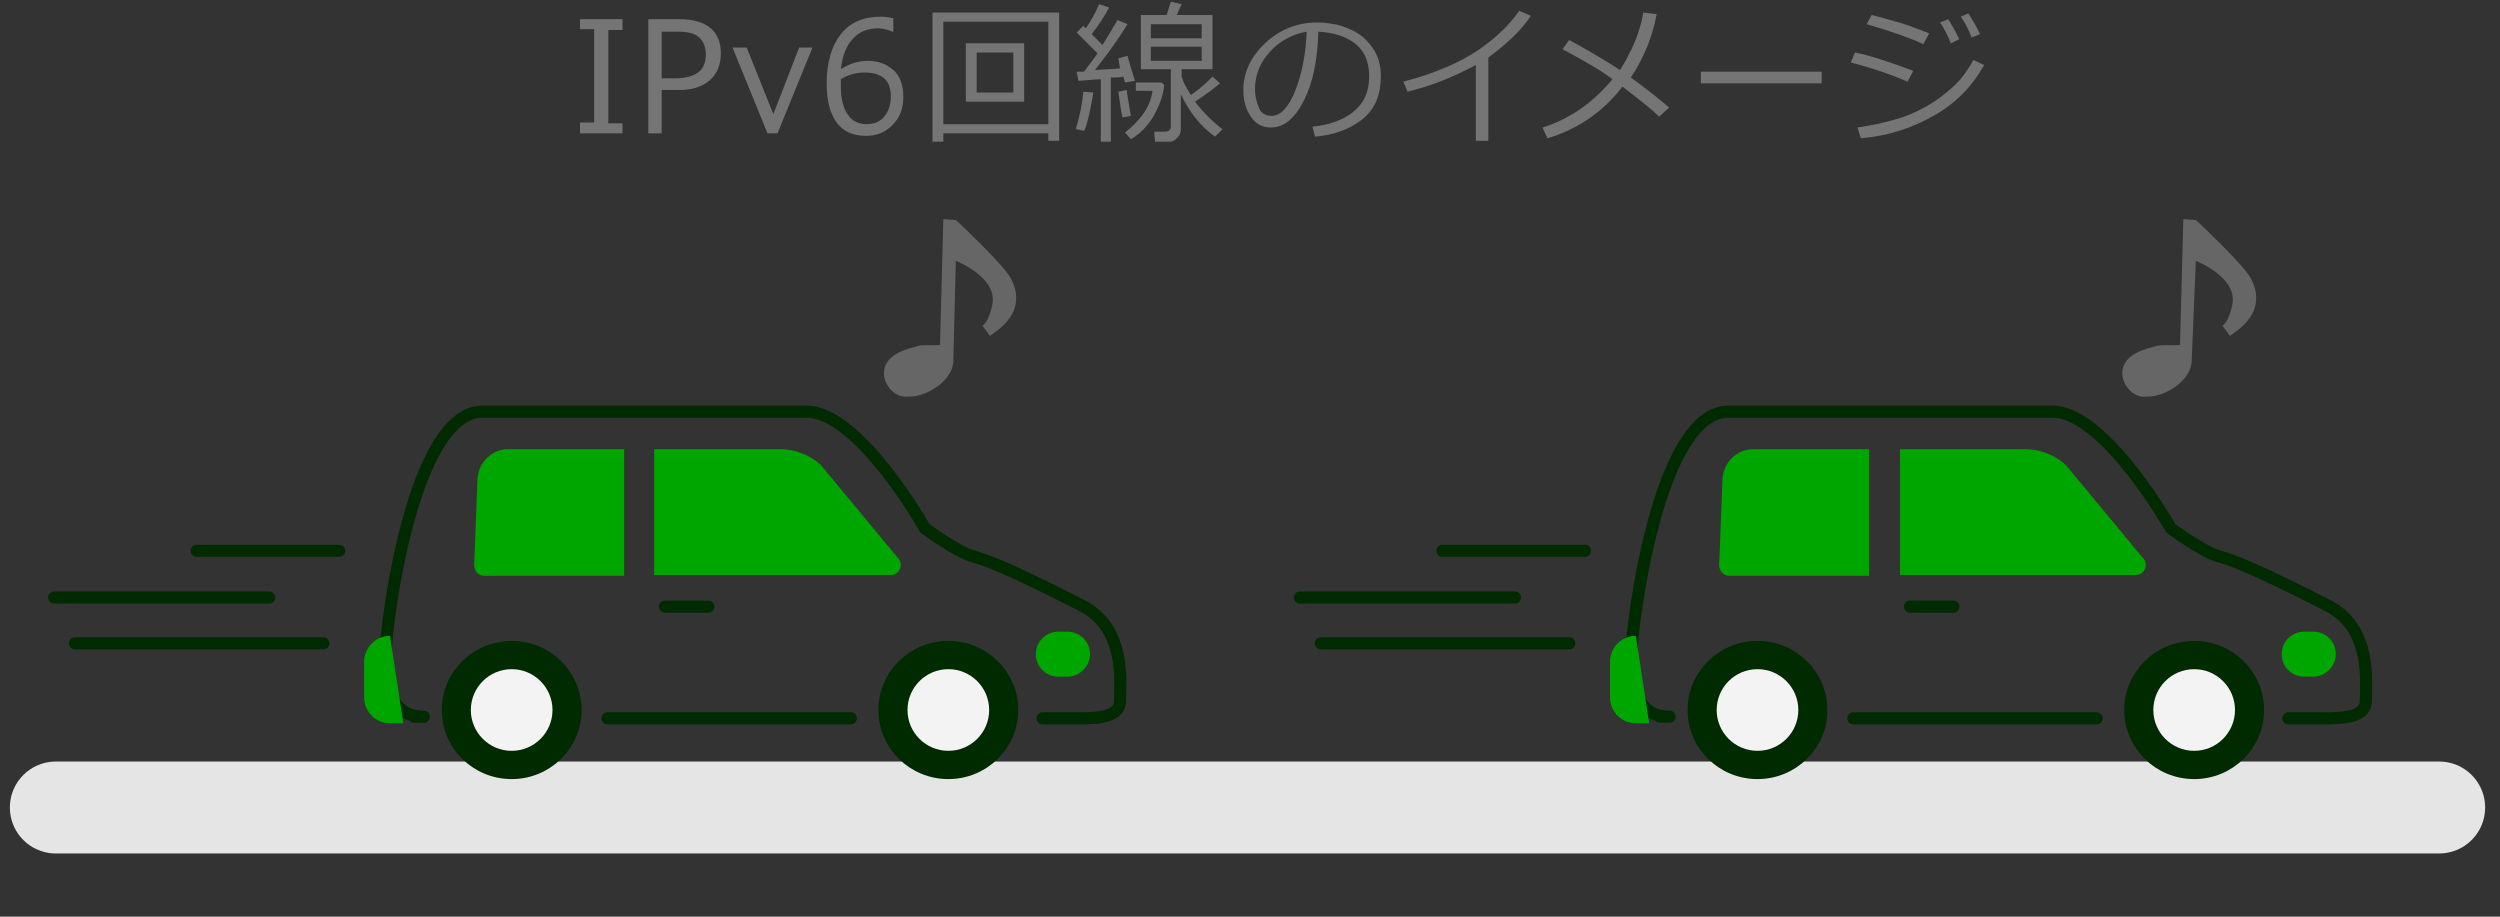 <?xml version="1.0" encoding="utf-8"?>
<!-- Generator: Adobe Illustrator 26.0.1, SVG Export Plug-In . SVG Version: 6.00 Build 0)  -->
<svg version="1.1" id="レイヤー_1" xmlns="http://www.w3.org/2000/svg" xmlns:xlink="http://www.w3.org/1999/xlink" x="0px"
	 y="0px" width="300px" height="110px" viewBox="0 0 300 110" style="enable-background:new 0 0 300 110;" xml:space="preserve">
<rect x="0" y="0" width="300" height="110" fill="#333333" stroke="none"/>
<style type="text/css">
	.st0{fill:#757575;}
	.st1{fill:none;}
	.st2{fill:none;stroke:#E5E5E5;stroke-width:11.033;stroke-linecap:round;stroke-linejoin:round;stroke-miterlimit:10;}
	.st3{fill:#666666;}
	.st4{fill:none;stroke:#002A00;stroke-width:1.453;stroke-linecap:round;stroke-linejoin:round;stroke-miterlimit:10;}
	.st5{fill:#002A00;stroke:#002A00;stroke-width:1.381;stroke-linecap:round;stroke-linejoin:round;stroke-miterlimit:10;}
	.st6{fill:#F3F3F3;}
	.st7{fill:#00A600;}
</style>
<g>
	<g>
		<g>
			<path class="st0" d="M74.7,16h-5.1v-1.3h1.7V3.5h-1.7V2.3h5.1v1.3H73v11.2h1.7V16z"/>
			<path class="st0" d="M79.4,10.8V16h-1.6V2.3h3.7c1.7,0,3,0.4,3.8,1.1c0.8,0.7,1.2,1.7,1.2,3c0,1.3-0.4,2.4-1.3,3.2
				c-0.9,0.8-2.1,1.2-3.7,1.2H79.4z M79.4,3.7v5.7h1.6c1.3,0,2.3-0.3,2.9-0.8c0.6-0.5,0.8-1.3,0.8-2.1s-0.3-1.6-0.8-2
				c-0.5-0.5-1.4-0.7-2.6-0.7H79.4z"/>
			<path class="st0" d="M97.5,5.7L93.3,16h-1.2L87.9,5.7h1.7l3.2,8l3.1-8H97.5z"/>
			<path class="st0" d="M107.2,2.2v1.6h-0.1c-0.5-0.2-1.1-0.4-1.7-0.4c-1.3,0-2.3,0.4-3.1,1.3s-1.2,2-1.4,3.6c1.1-0.7,2.2-1,3.2-1
				c1.3,0,2.3,0.4,3.1,1.1s1.2,1.8,1.2,3.2c0,1.4-0.4,2.5-1.3,3.4c-0.9,0.9-1.9,1.3-3.2,1.3c-1.5,0-2.7-0.5-3.5-1.6
				c-0.8-1.1-1.2-2.6-1.2-4.7c0-2.5,0.6-4.5,1.7-5.9c1.1-1.4,2.7-2.1,4.8-2.1C106.3,2,106.8,2.1,107.2,2.2z M100.9,9.5
				c0,0.5,0,0.8,0,0.9c0,1.4,0.3,2.6,0.8,3.3c0.5,0.8,1.3,1.2,2.3,1.2c0.9,0,1.6-0.3,2.1-0.9c0.5-0.6,0.8-1.4,0.8-2.4
				c0-0.9-0.2-1.6-0.7-2.1s-1.3-0.8-2.4-0.8C102.8,8.7,101.9,8.9,100.9,9.5z"/>
			<path class="st0" d="M125.8,16h-12.6v1h-1.3V1.5h15.2v15.4h-1.3V16z M113.2,14.9h12.6V2.6h-12.6V14.9z M115.9,12.2v-7h7v7H115.9z
				 M121.6,6.3h-4.4v4.8h4.4V6.3z"/>
			<path class="st0" d="M130.1,15.7l-1-0.2c0.5-1.7,0.8-3.2,0.9-4.5l1.2,0.1c-0.1,0.8-0.3,1.6-0.5,2.6
				C130.5,14.6,130.3,15.3,130.1,15.7z M132.1,17.2V9.5l-2.7,0.2l-0.2-1.1l0.9,0c0.4-0.6,1-1.3,1.6-2.2c-0.3-0.3-1.1-1.1-2.5-2.5
				l0.8-0.8l0.3,0.3c0.7-1,1.2-2,1.6-2.9l1.2,0.4c-0.6,1.1-1.3,2.2-2.1,3.2l1.3,1.3c0.8-1.3,1.4-2.3,1.8-3l1.2,0.5
				c-1.1,1.8-2.4,3.6-3.9,5.5c1.3-0.1,2.3-0.1,3-0.2L134.2,7l1.1-0.3c0.3,1.1,0.6,2.1,0.9,3L135,9.9c0-0.1-0.1-0.3-0.2-0.7
				c-0.5,0.1-0.9,0.1-1.5,0.1v7.7H132.1z M134.7,14.1c-0.2-0.8-0.3-1.8-0.5-3.1l1-0.2c0.1,0.8,0.3,1.8,0.5,3.1L134.7,14.1z
				 M135.7,16.7l-0.7-0.8c0.9-0.7,1.7-1.5,2.3-2.4c0.6-0.9,0.9-1.8,1-2.6h-2v-1h3.1l0.3,0.3c-0.1,1.3-0.6,2.5-1.3,3.8
				C137.7,15.1,136.8,16.1,135.7,16.7z M140.4,17h-1.8l-0.1-1.2h1.3c0.4,0,0.7-0.2,0.7-0.6V8.3h-3.6V1.8h3.1l0.5-1.6l1.3,0.3
				l-0.6,1.3h4.3v6.5h-3.7v0.9c0.2,0.7,0.6,1.4,1.1,2.2c1.2-0.8,2-1.6,2.6-2.2l0.9,0.8c-0.6,0.5-1.6,1.3-3,2.2
				c1,1.3,2.1,2.4,3.3,3.3l-0.9,0.9c-1.8-1.3-3.1-3-4.1-5.1v4.2c0,0.4-0.1,0.7-0.4,1S140.8,17,140.4,17z M138.1,4.6h6.1V2.9h-6.1
				V4.6z M144.2,5.6h-6.1v1.7h6.1V5.6z"/>
			<path class="st0" d="M157.8,16.4l-0.3-1.2c1.9-0.2,3.5-0.7,4.8-1.7c1.3-1,2-2.4,2-4.3c0-1.7-0.5-3-1.6-3.9
				c-1.1-0.9-2.6-1.4-4.5-1.5c-0.1,3.3-0.6,6-1.7,8.2s-2.4,3.3-4,3.3c-1,0-1.8-0.4-2.4-1.3c-0.6-0.9-0.9-1.9-0.9-3.2
				c0-2.1,0.9-4,2.6-5.6s3.8-2.5,6.2-2.5c2.2,0,4.1,0.6,5.5,1.7c1.4,1.2,2.2,2.7,2.2,4.7c0,2.3-0.7,4-2.2,5.2S160.1,16.2,157.8,16.4
				z M156.8,3.8c-1.7,0.3-3.2,1.1-4.4,2.4c-1.2,1.3-1.8,2.8-1.8,4.5c0,0.9,0.2,1.6,0.5,2.3s0.9,0.9,1.5,0.9c1.1,0,2.1-1.1,2.9-3.2
				S156.7,6.3,156.8,3.8z"/>
			<path class="st0" d="M178.7,16.9h-1.6V7.8c-2.6,1.4-5.3,2.5-8.2,3.2l-0.5-1.2c3.8-1,6.8-2.3,9-3.8s3.8-3.1,4.9-4.7l1.4,0.6
				c-1.1,1.7-2.8,3.3-5.1,5V16.9z"/>
			<path class="st0" d="M198.8,1.7c-0.5,2.7-1.5,5.2-3.1,7.6c1.8,1.3,3.3,2.5,4.6,3.6l-1.2,1.1c-0.8-0.8-2.3-2-4.4-3.6
				c-2.4,3.1-5.4,5.1-9,6.2l-0.6-1.3c3.2-1,6-2.9,8.4-5.8c-1.3-1-3.4-2.2-6-3.6l0.8-1.1c2.4,1.3,4.4,2.5,6.1,3.6
				c1.4-2.2,2.4-4.5,2.8-6.9L198.8,1.7z"/>
			<path class="st0" d="M218.6,10h-14.5V8.6h14.5V10z"/>
			<path class="st0" d="M229.6,8.5l-0.7,1.3c-1.8-0.8-4.1-1.6-6.8-2.3l0.5-1.2C224.6,6.7,226.9,7.5,229.6,8.5z M238.1,7.8
				c-1.4,2.5-3.3,4.5-5.9,6s-5.5,2.5-8.9,2.8l-0.4-1.3c2-0.3,3.8-0.7,5.3-1.2c1.5-0.5,2.8-1.2,3.9-1.9c1-0.7,1.9-1.4,2.6-2.1
				c0.7-0.7,1.4-1.6,2.1-2.9L238.1,7.8z M231.5,4l-0.7,1.3c-1.5-0.7-3.7-1.5-6.8-2.4l0.6-1.1c0.8,0.2,1.9,0.5,3.3,0.9
				S230.4,3.6,231.5,4z M235.1,4.7l-1,0.5c-0.4-1-0.8-1.8-1.3-2.5l1-0.4C234.2,3,234.7,3.8,235.1,4.7z M237.6,4.1l-1,0.4
				c-0.4-1-0.8-1.8-1.3-2.5l0.9-0.4C236.7,2.4,237.2,3.2,237.6,4.1z"/>
		</g>
	</g>
	<g>
		<rect class="st1" width="300" height="110"/>
		<g>
			<line class="st2" x1="6.7" y1="96.9" x2="292.7" y2="96.9"/>
			<g>
				<path class="st3" d="M261.6,41.4l0.4-15.1l1.5,0.1c0,0,5.7,5.3,6.6,7c2.2,4.2-1.9,6.4-2.5,6.9l-0.9-1.2c0.7-0.5,1.1-2,1.2-2.7
					c0.5-3.2-4.4-5.1-4.4-5.1L263,43.4c-0.1,1.9-2.2,3.5-4,4c-0.6,0.2-1.2,0.2-1.9,0.2c-1.8-0.1-3.7-3.1-1.3-4.9
					c0.7-0.5,1.5-0.8,2.7-1.1C259.3,41.3,260.4,41.5,261.6,41.4z"/>
			</g>
			<g>
				<path class="st3" d="M112.8,41.4l0.4-15.1l1.5,0.1c0,0,5.7,5.3,6.6,7c2.2,4.2-1.9,6.4-2.5,6.9l-0.9-1.2c0.7-0.5,1.1-2,1.2-2.7
					c0.5-3.2-4.4-5.1-4.4-5.1l-0.3,12.1c-0.1,1.9-2.2,3.5-4,4c-0.6,0.2-1.2,0.2-1.9,0.2c-1.8-0.1-3.7-3.1-1.3-4.9
					c0.7-0.5,1.5-0.8,2.7-1.1C110.5,41.3,111.6,41.5,112.8,41.4z"/>
			</g>
			<g>
				<g>
					<line class="st4" x1="190.2" y1="66.1" x2="173.1" y2="66.1"/>
					<line class="st4" x1="181.8" y1="71.7" x2="156" y2="71.7"/>
					<line class="st4" x1="188.3" y1="77.2" x2="158.5" y2="77.2"/>
				</g>
				<g>
					<g>
						<path class="st4" d="M274.6,86.2c4.3,0,2.5,0,3,0c2.7,0,6.3,0.2,6.3-2.1c0-2.2,0.8-8.8-4.7-11.5c-1.8-0.9-9.7-5-12.8-5.8
							c-2-0.5-5.9-3.4-5.9-3.4s-7.9-14-14.2-14c-2.9,0-35.4,0-38.9,0c-8.4,0-11.6,25.7-11.6,28.7c0,3,0,7.9,4.5,7.9
							c0.5,0-2.3,0-0.5,0"/>
						<path class="st4" d="M222.4,86.2c7.6,0,21.4,0,29.2,0"/>
						<path class="st4" d="M229.2,72.8c5.6,0,6.1,0,4.3,0"/>
						<ellipse class="st5" cx="210.9" cy="85.2" rx="7.7" ry="7.6"/>
						<ellipse class="st6" cx="210.9" cy="85.2" rx="4.9" ry="4.9"/>
						<ellipse class="st5" cx="263.3" cy="85.2" rx="7.7" ry="7.6"/>
						<ellipse class="st6" cx="263.3" cy="85.2" rx="4.9" ry="4.9"/>
					</g>
					<path class="st7" d="M224.3,53.9h-13.9c-2,0-3.6,1.6-3.7,3.6l-0.4,10.3c0,0.7,0.5,1.3,1.2,1.3h16.8V53.9z"/>
					<path class="st7" d="M228,53.9H243c1.8,0,3.6,0.7,4.9,1.9l9.2,11.1c0.8,0.7,0.3,2.1-0.8,2.1H228V53.9z"/>
					<path class="st7" d="M277.6,81.2h-1.1c-1.5,0-2.7-1.2-2.7-2.7v0c0-1.5,1.2-2.7,2.7-2.7h1.1c1.5,0,2.7,1.2,2.7,2.7v0
						C280.3,79.9,279.1,81.2,277.6,81.2z"/>
					<path class="st7" d="M197.9,86.8h-1.6c-1.7,0-3.1-1.4-3.1-3.1v-4.3c0-1.7,1.4-3.1,3.1-3.1h0L197.9,86.8z"/>
				</g>
			</g>
			<g>
				<g>
					<g>
						<line class="st4" x1="40.7" y1="66.1" x2="23.6" y2="66.1"/>
						<line class="st4" x1="32.3" y1="71.7" x2="6.5" y2="71.7"/>
						<line class="st4" x1="38.8" y1="77.2" x2="9" y2="77.2"/>
					</g>
					<g>
						<g>
							<path class="st4" d="M125.1,86.2c4.3,0,2.5,0,3,0c2.7,0,6.3,0.2,6.3-2.1c0-2.2,0.8-8.8-4.7-11.5c-1.8-0.9-9.7-5-12.8-5.8
								c-2-0.5-5.9-3.4-5.9-3.4s-7.9-14-14.2-14c-2.9,0-35.4,0-38.9,0c-8.4,0-11.6,25.7-11.6,28.7c0,3,0,7.9,4.5,7.9
								c0.5,0-2.3,0-0.5,0"/>
							<path class="st4" d="M72.9,86.2c7.6,0,21.4,0,29.2,0"/>
							<path class="st4" d="M79.8,72.8c5.6,0,6.1,0,4.3,0"/>
							<ellipse class="st5" cx="61.4" cy="85.2" rx="7.7" ry="7.6"/>
							<ellipse class="st6" cx="61.4" cy="85.2" rx="4.9" ry="4.9"/>
							<ellipse class="st5" cx="113.8" cy="85.2" rx="7.7" ry="7.6"/>
							<ellipse class="st6" cx="113.8" cy="85.2" rx="4.9" ry="4.9"/>
						</g>
						<path class="st7" d="M74.9,53.9H61c-2,0-3.6,1.6-3.7,3.6l-0.4,10.3c0,0.7,0.5,1.3,1.2,1.3h16.8V53.9z"/>
						<path class="st7" d="M78.5,53.9h15.1c1.8,0,3.6,0.7,4.9,1.9l9.2,11.1c0.8,0.7,0.3,2.1-0.8,2.1H78.5V53.9z"/>
						<path class="st7" d="M48.4,86.8h-1.6c-1.7,0-3.1-1.4-3.1-3.1v-4.3c0-1.7,1.4-3.1,3.1-3.1h0L48.4,86.8z"/>
					</g>
				</g>
				<path class="st7" d="M128.1,81.2H127c-1.5,0-2.7-1.2-2.7-2.7v0c0-1.5,1.2-2.7,2.7-2.7h1.1c1.5,0,2.7,1.2,2.7,2.7v0
					C130.8,79.9,129.6,81.2,128.1,81.2z"/>
			</g>
		</g>
	</g>
</g>
</svg>
